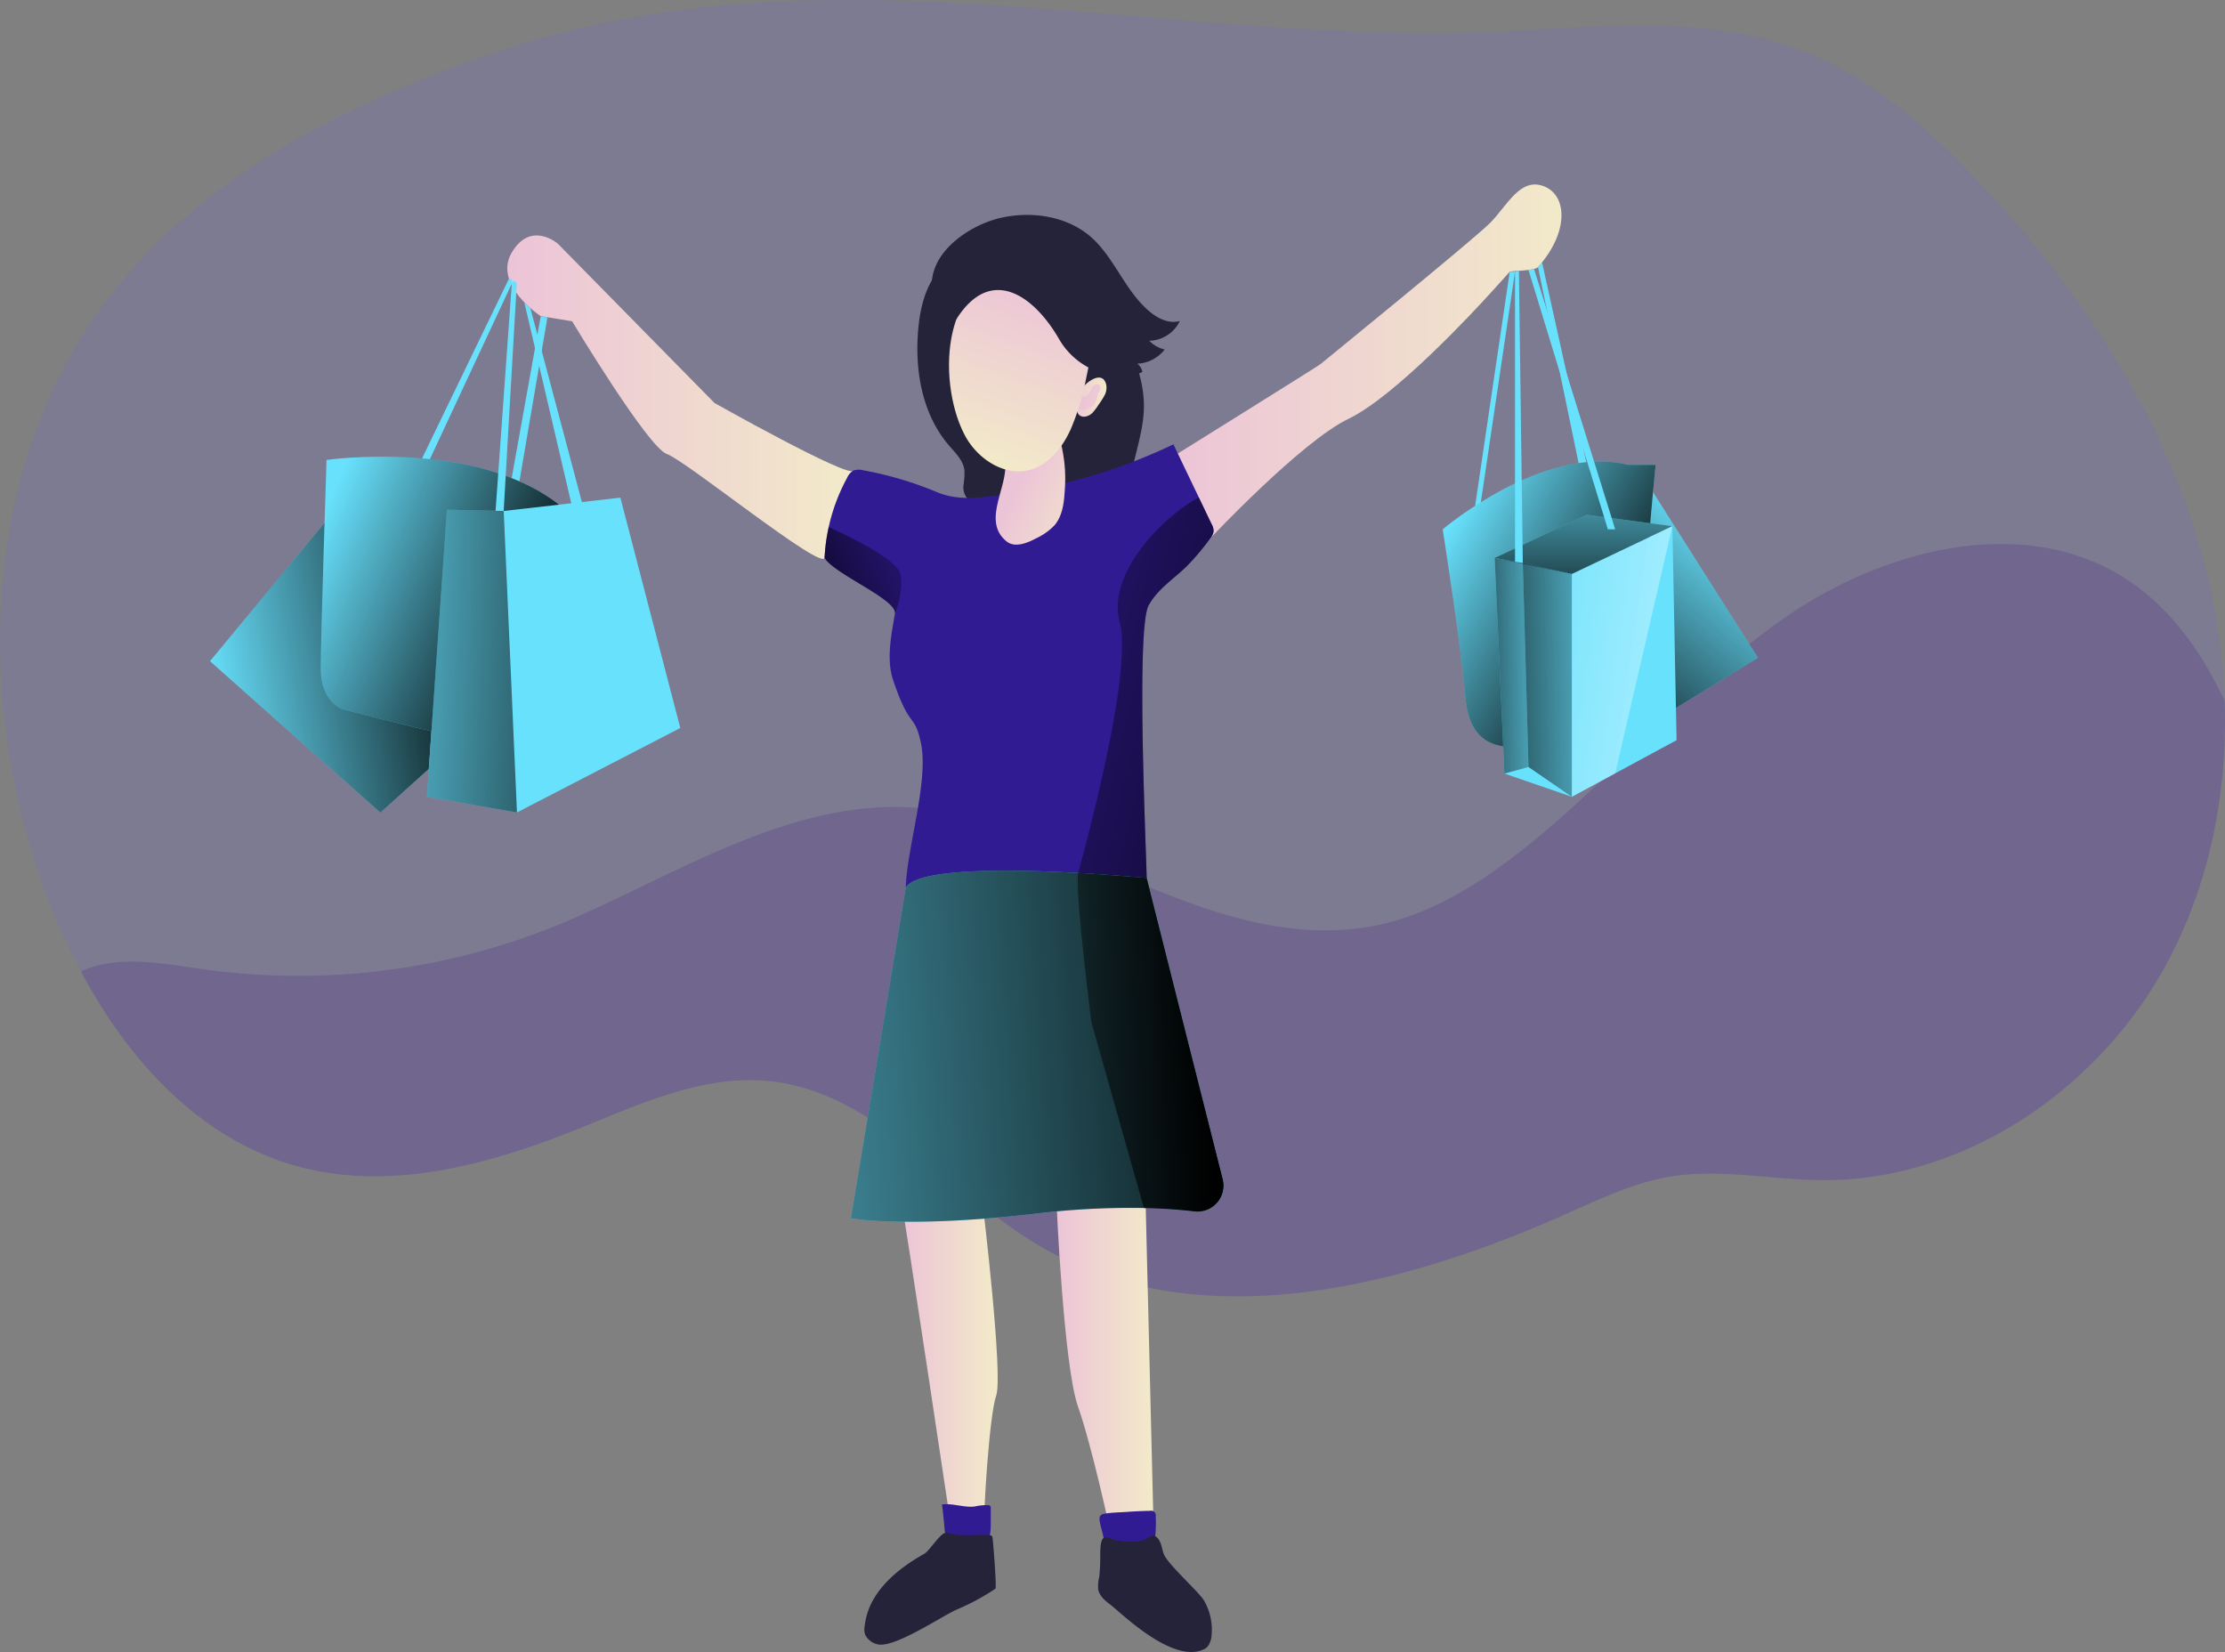 <svg xmlns="http://www.w3.org/2000/svg" xmlns:xlink="http://www.w3.org/1999/xlink" width="753.394" height="559.324" viewBox="0 0 753.394 559.324"><rect x="0" y="0" width="753.394" height="559.324" fill="#808080" stroke="none"/><defs><style>.a{fill:#7168db;}.a,.b{opacity:0.19;}.b{fill:#3a0d83;}.c{fill:#68e1fd;}.d{fill:url(#a);}.e{fill:url(#b);}.f{fill:url(#c);}.g{fill:#311b92;}.h{fill:#25233a;}.i{fill:url(#d);}.j{fill:url(#e);}.k{fill:url(#f);}.l{fill:url(#g);}.m{fill:url(#h);}.n{fill:url(#i);}.o{fill:url(#j);}.p{fill:url(#k);}.q{fill:url(#l);}.r{fill:url(#m);}.s{fill:url(#n);}.t{fill:url(#o);}.u{fill:url(#p);}.v{fill:url(#q);}.w{fill:url(#r);}.x{fill:url(#s);}.y{fill:url(#t);}.z{fill:url(#u);}</style><linearGradient id="a" x1="0.831" y1="0.169" x2="0.233" y2="1.098" gradientUnits="objectBoundingBox"><stop offset="0" stop-opacity="0"/><stop offset="0.88" stop-opacity="0.8"/><stop offset="0.97"/></linearGradient><linearGradient id="b" y1="0.5" x2="1" y2="0.5" gradientUnits="objectBoundingBox"><stop offset="0" stop-color="#ecc4d7"/><stop offset="0.42" stop-color="#efd4d1"/><stop offset="1" stop-color="#f2eac9"/></linearGradient><linearGradient id="c" x1="0" y1="0.5" x2="1.001" y2="0.5" xlink:href="#b"/><linearGradient id="d" x1="0" y1="0.5" x2="1" y2="0.5" xlink:href="#b"/><linearGradient id="e" x1="0" y1="0.5" x2="1" y2="0.5" xlink:href="#b"/><linearGradient id="f" x1="-0.007" y1="0.498" x2="0.995" y2="0.498" xlink:href="#b"/><linearGradient id="g" x1="0.347" y1="0.448" x2="3.025" y2="1.476" xlink:href="#b"/><linearGradient id="h" x1="0.009" y1="0.623" x2="1.057" y2="0.407" xlink:href="#a"/><linearGradient id="i" x1="-0.137" y1="0.29" x2="1.644" y2="0.899" xlink:href="#a"/><linearGradient id="j" x1="0.443" y1="0.466" x2="1.258" y2="1.076" xlink:href="#b"/><linearGradient id="k" x1="-1.06" y1="0.598" x2="1.07" y2="0.457" xlink:href="#a"/><linearGradient id="l" x1="-0.01" y1="0.294" x2="0.771" y2="0.67" xlink:href="#a"/><linearGradient id="m" x1="0.151" y1="0.125" x2="0.845" y2="0.696" xlink:href="#a"/><linearGradient id="n" x1="-1.095" y1="0.246" x2="2.46" y2="0.784" xlink:href="#a"/><linearGradient id="o" x1="0.5" y1="-1.37" x2="0.5" y2="1.872" xlink:href="#a"/><linearGradient id="p" x1="0.594" y1="0.058" x2="0.352" y2="0.945" xlink:href="#b"/><linearGradient id="q" x1="2.182" y1="0.356" x2="-1.384" y2="0.662" xlink:href="#a"/><linearGradient id="r" x1="2.14" y1="0.301" x2="-1.539" y2="0.713" xlink:href="#a"/><linearGradient id="s" x1="-0.639" y1="0.058" x2="3.159" y2="1.533" gradientUnits="objectBoundingBox"><stop offset="0" stop-color="#fff" stop-opacity="0"/><stop offset="0.84" stop-color="#fff" stop-opacity="0.839"/><stop offset="0.97" stop-color="#fff"/></linearGradient><linearGradient id="t" x1="1.566" y1="-0.058" x2="-0.672" y2="1.098" xlink:href="#a"/><linearGradient id="u" x1="-0.831" y1="0.533" x2="1.019" y2="0.484" xlink:href="#a"/></defs><g transform="translate(0.015 -0.003)"><path class="a" d="M735.72,388.217c-22.9,42.408-68.36,73.514-116.559,73.218-17.316-.118-34.735-4.044-51.844-1.141-11.85,2.029-22.989,7.288-34.069,12.22-56.6,25.315-124.928,42.719-178.52,11.539C323.3,465.76,298.959,431.8,262.891,427.929c-22.411-2.4-43.993,7.7-64.908,16.116-30.1,12.1-63.383,21.226-94.711,12.813-32.958-8.888-57.428-35.446-73.751-66.108a209.548,209.548,0,0,1-10.813-23.7C-6.577,301.3-4.815,221.991,37.016,165.3c31.58-42.9,81.646-68.2,132.009-85.379,115.611-39.431,228.438-.963,347.456-7.688,32.247-1.822,65.723-4.8,95.852,6.814,23.982,9.228,43.682,26.959,61.176,45.771,32.824,35.3,60.376,76.551,73.707,122.869a212.347,212.347,0,0,1,8.191,51.4C756.443,330.048,750.384,361.051,735.72,388.217Z" transform="translate(-2.14 -61.87)"/><path class="b" d="M726.819,328.38c-22.9,42.408-68.36,73.514-116.559,73.218-17.316-.118-34.735-4.044-51.844-1.141-11.85,2.029-22.989,7.288-34.069,12.22-56.6,25.315-124.928,42.719-178.52,11.539-31.432-18.293-55.769-52.258-91.837-56.124-22.411-2.4-43.993,7.7-64.908,16.116-30.1,12.1-63.383,21.226-94.711,12.813-32.958-8.888-57.428-35.446-73.751-66.108,12.487-5.718,27.418-2.7,41.238-.741A232.674,232.674,0,0,0,185.29,313.878c41.312-17.686,84.431-47.03,131.475-36.335,45.919,10.369,89.5,45.771,138.615,38.512,18.293-2.7,34.869-12.265,49.607-23.4,32.987-24.944,59.028-58.376,93.082-81.839s81.75-35.18,116.071-12.1c14.605,9.821,24.737,24.515,32.35,40.6C747.542,270.211,741.484,301.214,726.819,328.38Z" transform="translate(6.761 -2.033)"/><path class="c" d="M386.076,111.35l36.616,57.769-27.773,16.99-36.379,7.925Z" transform="translate(172.554 53.585)"/><path class="d" d="M386.076,111.35l36.616,57.769-27.773,16.99-36.379,7.925Z" transform="translate(172.554 53.585)"/><path class="e" d="M208.36,337.81c.4.074,16.516,107.894,16.516,107.894s11.717,2.814,11.3,0,1.615-37.3,4.014-44.112-4.444-63.782-4.444-63.782Z" transform="translate(97.11 70.924)"/><path class="f" d="M243.66,339.2s2.414,54.48,7.214,68.137S261.7,449.095,261.7,449.095h14.813L273.789,338.06S256.9,326.877,243.66,339.2Z" transform="translate(114.098 68.807)"/><path class="g" d="M217.44,405.779c3.674-.474,7.406,1.1,11.065.7a17.776,17.776,0,0,1,4.666-.459,1.022,1.022,0,0,1,.652.3,1.066,1.066,0,0,1,.163.711v4.888c0,2.355,0,4.933-1.481,6.784s-4.236,2.518-6.71,2.725a5.184,5.184,0,0,1-2.385-.193,5.556,5.556,0,0,1-1.926-1.555c-1.644-1.792-2.888-2.829-3.111-5.244C218.344,413.659,217.559,405.779,217.44,405.779Z" transform="translate(101.48 103.591)"/><path class="g" d="M270.625,407.213a1.555,1.555,0,0,1,1.881,1.807,45.205,45.205,0,0,1-.681,10.473,7.408,7.408,0,0,1-.741,2.666c-1.067,1.866-3.451,2.429-5.584,2.548-3.244.207-6.917-.4-8.887-2.962a12.294,12.294,0,0,1-1.733-5.229c-.341-1.926-1.022-3.777-1.333-5.688-.281-1.644.148-2.444,1.822-2.681,2.355-.356,4.814-.4,7.2-.548C265.277,407.391,267.958,407.272,270.625,407.213Z" transform="translate(118.817 104.304)"/><path class="h" d="M199.774,444.1a5.184,5.184,0,0,0,.267,2.726,6.132,6.132,0,0,0,3.851,3.081c5.392,1.851,21.893-9.391,27.107-11.687a77.584,77.584,0,0,0,13.109-7.066c.415-.3-.667-14.812-.963-17.02a1.244,1.244,0,0,0-.356-.9,1.482,1.482,0,0,0-.711-.207c-2.488-.207-4.992,0-7.5,0a33.239,33.239,0,0,1-3.836-.163,18.294,18.294,0,0,0-3.5-.637c-1.9.207-5.54,6.162-7.184,7.08C201.27,429.832,200.278,440.571,199.774,444.1Z" transform="translate(92.942 106.734)"/><path class="h" d="M253.541,426.8a12.887,12.887,0,0,0-.355,4.31c.43,2.237,2.37,3.836,4.192,5.214,3.333,2.5,21.493,20.649,32.054,14.813a4.073,4.073,0,0,0,1.481-1.837,7.6,7.6,0,0,0,.667-2.7,19.849,19.849,0,0,0-2.533-11.672c-1.807-3.111-12.65-12.605-13.746-16.027-.667-2.074-.874-4.607-2.726-5.777a1.481,1.481,0,0,0-.859-.281,2.341,2.341,0,0,0-1.259.578c-3.229,2.163-7.406,1.6-11.109,1.066-1.081-.163-3.377-1.481-4.266-.889-1.318.918-1.155,4.592-1.215,5.925a61.882,61.882,0,0,1-.326,7.273Z" transform="translate(118.659 107.037)"/><path class="i" d="M269.49,196.87s50.274-31.314,51.073-31.995,51.607-41.979,57.4-47.77,10.206-15.642,18.308-12.442,8.28,15.835-2.044,27.344c-1.229,1.378-9.273,1.2-9.569,1.57-.7.829-2.192,2.444-6.68,7.406s-31.965,34.765-47.933,42.408-46.9,40.571-46.9,40.571Z" transform="translate(126.529 -41.578)"/><path class="j" d="M235.226,195.351c-2.029,2.37-46.97-22.93-46.97-22.93l-53.043-53.932s-9.124-7.954-15.6,2.962,9.791,21.567,9.791,21.567l10.621,1.718s25.744,42.808,32.1,44.956,52.955,39.994,53.4,35.046S235.226,195.351,235.226,195.351Z" transform="translate(53.669 -35.97)"/><path class="h" d="M212.186,144.6c-1.392,14.1,1.126,29.284,10.369,39.994,2.177,2.548,4.829,5.066,5.214,8.4a26.2,26.2,0,0,1-.311,4.918,5.925,5.925,0,0,0,1.274,4.607,2.74,2.74,0,0,0,4.222-.326l3.762,7.954A3.54,3.54,0,0,0,238.2,212a3.288,3.288,0,0,0,2,0,29.907,29.907,0,0,0,11.7-4.888,3.762,3.762,0,0,1,1.481-.77c2.444-.385,2.963,3.777,5.318,4.681,1.777.7,3.585-.844,4.873-2.252l5.125-5.555a8.517,8.517,0,0,0,4.266,4.162,19.091,19.091,0,0,1,2.3-4.444,23.016,23.016,0,0,0,.859,8.162l2.592-3.214c.237-.311.548-.652.948-.622a1.259,1.259,0,0,1,.7.385l4.236,3.748c-2.192-6.473-1.215-13.553.326-20.189s3.629-13.331,3.614-20.086c0-8.754-3.5-17.079-6.9-25.181A43.978,43.978,0,0,0,276,135.391c-3.466-4.444-8.413-7.258-13.331-9.85a41.609,41.609,0,0,0-13.583-5.036,44.008,44.008,0,0,0-11.243.37q-5.925.711-11.924,1.481c-3.437.489-4.977.681-7.169,3.377C214.438,131.155,212.838,138,212.186,144.6Z" transform="translate(98.779 -33.75)"/><path class="k" d="M258.269,150.565a5.51,5.51,0,0,1-.548,3.585,24.711,24.711,0,0,1-1.985,3.125,19.366,19.366,0,0,1-1.97,2.666,4.444,4.444,0,0,1-2.888,1.481c-4.177.133-2.548-6.858-1.155-9.05C251.248,149.81,257.01,145.425,258.269,150.565Z" transform="translate(116.286 -20.335)"/><path class="l" d="M252.413,152.749a9.318,9.318,0,0,0,.844-1.555,2.873,2.873,0,0,1,1.141-1.333,1.318,1.318,0,0,1,1.615.207c.474.592.163,1.481-.207,2.1-.859,1.481-.829,3.881-2.177,4.977a10.222,10.222,0,0,1-2.192,1.126,6.192,6.192,0,0,1-2.963,0c-.4-.3.5-2.3.459-2.8a3.145,3.145,0,0,1,.163-1.481c.163-.237.874,0,1.17,0a3.11,3.11,0,0,0,2.148-1.244Z" transform="translate(116.365 -19.616)"/><path class="c" d="M88.924,181.37,50.13,228.222l57.695,51.266,16.4-14.812,5.5-78.7C129.925,183.784,88.924,181.37,88.924,181.37Z" transform="translate(20.962 -4.362)"/><path class="m" d="M88.924,181.37,50.13,228.222l57.695,51.266,16.4-14.812,5.5-78.7C129.925,183.784,88.924,181.37,88.924,181.37Z" transform="translate(20.962 -4.362)"/><path class="g" d="M322.347,192.887a4.9,4.9,0,0,1-1.244,2.5,82.507,82.507,0,0,1-7.91,9.376c-4.444,4.31-9.91,7.777-12.857,13.213-4.207,7.777-.963,79.513-.652,92.3.089,3.659-56.687,5.925-81.572,3.214.326-13.139,7.836-36.009,5.14-48.881-2.177-10.369-3.822-4.533-9.45-21.434-2.311-6.9-.592-15.227.637-22.411.815-4.844-20.974-13.6-23.818-18.96a62.049,62.049,0,0,1,1.392-10.369h0a63.144,63.144,0,0,1,6.266-16.723,5.214,5.214,0,0,1,2.029-2.37,5.406,5.406,0,0,1,3.392-.119,119.343,119.343,0,0,1,24.989,7.406c7.525,3.14,15.346,1.792,23.27.726a190.978,190.978,0,0,0,56.776-16.916q6.458,13.479,12.917,26.944A4.917,4.917,0,0,1,322.347,192.887Z" transform="translate(88.573 -12.991)"/><path class="n" d="M309.681,187.045a4.9,4.9,0,0,1-1.244,2.5,82.505,82.505,0,0,1-7.91,9.376c-4.444,4.31-9.91,7.777-12.857,13.213-4.207,7.777-.963,79.513-.652,92.3.074,3.17-42.5,5.288-70.078,4.044l46.245-3.54s19.612-68.819,14.694-87.157c-4.444-16.575,14.812-35.831,26.781-42.2l4.34,9.05A4.918,4.918,0,0,1,309.681,187.045Z" transform="translate(101.239 -7.149)"/><path class="o" d="M232.972,171.5c-.163-2.133-.474-4.444.592-6.281a9.391,9.391,0,0,1,4.784-3.348c3.525-1.481,7.865-2.888,10.917-.592a9.45,9.45,0,0,1,3.051,5.673,49.83,49.83,0,0,1,.785,13.924c-.237,4.088-.785,8.428-3.422,11.554a20.736,20.736,0,0,1-6.251,4.444c-3.17,1.689-7.317,3.3-10.073.992C225.121,191.072,233.594,180.14,232.972,171.5Z" transform="translate(107.397 -14.612)"/><path class="c" d="M215.215,266.592l-18.575,112s19.019,3.5,63-1.644c24.589-2.859,42.378-2.014,53.325-.711a8.8,8.8,0,0,0,9.569-10.917l-25.7-101.939S221.51,256.031,215.215,266.592Z" transform="translate(91.47 33.907)"/><path class="p" d="M312.918,376.234c-4.518-.548-10.206-.992-17.064-1.141a262.772,262.772,0,0,0-36.216,1.852c-43.978,5.14-63,1.644-63,1.644l18.575-112c3.985-6.7,35.683-6.192,58.361-4.933h.281c11.687.652,20.915,1.481,22.633,1.674h.3v.089l.4,1.6,25.27,100.251a8.8,8.8,0,0,1-9.539,10.961Z" transform="translate(91.47 33.907)"/><path class="c" d="M128.605,125.57l-31.2,64.523h2.829l29.329-62.835S130.131,125.57,128.605,125.57Z" transform="translate(43.716 -31.216)"/><path class="c" d="M119.12,188.715l9.791-54.525,2.266.37-9.628,56.391S119.283,192.907,119.12,188.715Z" transform="translate(54.163 -27.068)"/><path class="c" d="M77.405,167.354s54.806-7.762,82.209,18.175l7.006,7.584L143.41,253.844s-12.828,9.036-25.181,6.488-35.372-8.547-35.372-8.547-7.406-2.37-7.406-13.672S77.405,167.354,77.405,167.354Z" transform="translate(33.147 -11.631)"/><path class="q" d="M77.405,167.354s54.806-7.762,82.209,18.175l7.006,7.584L143.41,253.844s-12.828,9.036-25.181,6.488-35.372-8.547-35.372-8.547-7.406-2.37-7.406-13.672S77.405,167.354,77.405,167.354Z" transform="translate(33.147 -11.631)"/><path class="c" d="M348.988,62.11,337.02,143.119h1.748L350.781,62.11Z" transform="translate(162.197 29.889)"/><path class="c" d="M351.56,61.584l13.879,66.967,2.592-.459L352.923,59.94Z" transform="translate(169.194 28.845)"/><path class="c" d="M331.92,190.319s34.069-28.988,62.8-21.819h9.3s-5.644,54.969-3.762,68.626-40.675,27.981-43.875,27.225-15.242.755-16.753-16.945S331.92,190.319,331.92,190.319Z" transform="translate(156.573 -11.104)"/><path class="r" d="M331.92,190.319s34.069-28.988,62.8-21.819h9.3s-5.644,54.969-3.762,68.626-40.675,27.981-43.875,27.225-15.242.755-16.753-16.945S331.92,190.319,331.92,190.319Z" transform="translate(156.573 -11.104)"/><path class="c" d="M120.91,127l-5.51,77.025h2.755L122.6,127S121.414,124.974,120.91,127Z" transform="translate(52.373 -30.96)"/><path class="c" d="M119.85,69.15l16.175,69.189,3.481-.978L121.894,71.105Z" transform="translate(57.685 33.277)"/><path class="c" d="M104.354,117.838l19.227.43,39.5-4.518,20.293,77.988-55.31,28.6-30.5-5.3Z" transform="translate(46.962 54.74)"/><path class="s" d="M128.069,219.012,123.581,116.94l-19.227-.43-6.784,97.2Z" transform="translate(46.962 56.069)"/><path class="c" d="M341.66,132.275l9.524,1.7,16.6,3.762,34.039-16.2L372.8,117.67Z" transform="translate(164.43 56.627)"/><path class="t" d="M341.66,132.275l9.524,1.7,16.6,3.762,34.039-16.2L372.8,117.67Z" transform="translate(164.43 56.627)"/><path class="c" d="M401.828,120.28l-34.039,16.2-26.129-5.466,3.3,73.011,22.826,7.865,35.461-19.167Z" transform="translate(164.43 57.883)"/><path class="u" d="M224.478,179.648c4.222,7.9,13.331,13.939,22.026,11.583,6.473-1.763,11.006-7.643,13.776-13.746a85.527,85.527,0,0,0,5.273-17.538c1.259-5.762,2.37-11.717,1.274-17.508a24.085,24.085,0,0,0-25.077-18.782C216.005,126.145,215.191,162.229,224.478,179.648Z" transform="translate(102.263 -32.162)"/><path class="h" d="M238.98,111.877c10.458-2.222,22.219-.341,30.188,6.725s11.657,18.753,20.2,25.507c2.755,2.177,6.384,3.822,9.747,2.785a11.731,11.731,0,0,1-10.369,6.71,10.8,10.8,0,0,0,5.244,2.962,12.428,12.428,0,0,1-9.273,4.8,4.592,4.592,0,0,1,1.718,2.8c-3.6,1.852-7.91,1.674-11.85.83a25.063,25.063,0,0,1-16.116-11.539c-8.443-14.916-23.226-25.833-35.017-7.14-3.673-2.444-7.584-5.258-8.191-9.613C213.547,123.786,228.137,114.172,238.98,111.877Z" transform="translate(100.366 -38.23)"/><path class="c" d="M346.31,62.211v98.607h2.637L347.628,61.9Z" transform="translate(166.668 29.788)"/><path class="c" d="M349.39,61.806l26.87,87.823h2.488L351.271,61.48Z" transform="translate(168.15 29.586)"/><path class="v" d="M364.695,132.442v75.41l-14.679-10.087L348.09,128.68Z" transform="translate(167.525 61.926)"/><path class="w" d="M344.963,200.541l8.147-2.222-1.926-69.085-9.524-1.7Z" transform="translate(164.43 61.372)"/><path class="x" d="M393.339,120.28l-34.039,16.2V211.9l14.679-7.925Z" transform="translate(172.919 57.883)"/><path class="y" d="M214.438,211.679c.815-4.844-20.974-13.6-23.818-18.96a62.055,62.055,0,0,1,1.392-10.369h0s23.019,10.058,24.278,15.894S214.438,211.679,214.438,211.679Z" transform="translate(88.573 -3.891)"/><path class="z" d="M287.97,375.984c-4.518-.548-10.206-.992-17.064-1.141l-17.775-62.835s-5.806-45.726-4.444-50.6h.281l22.633,1.674h.3v.089l.4,1.6,25.27,100.251a8.8,8.8,0,0,1-9.6,10.961Z" transform="translate(116.418 34.157)"/></g></svg>